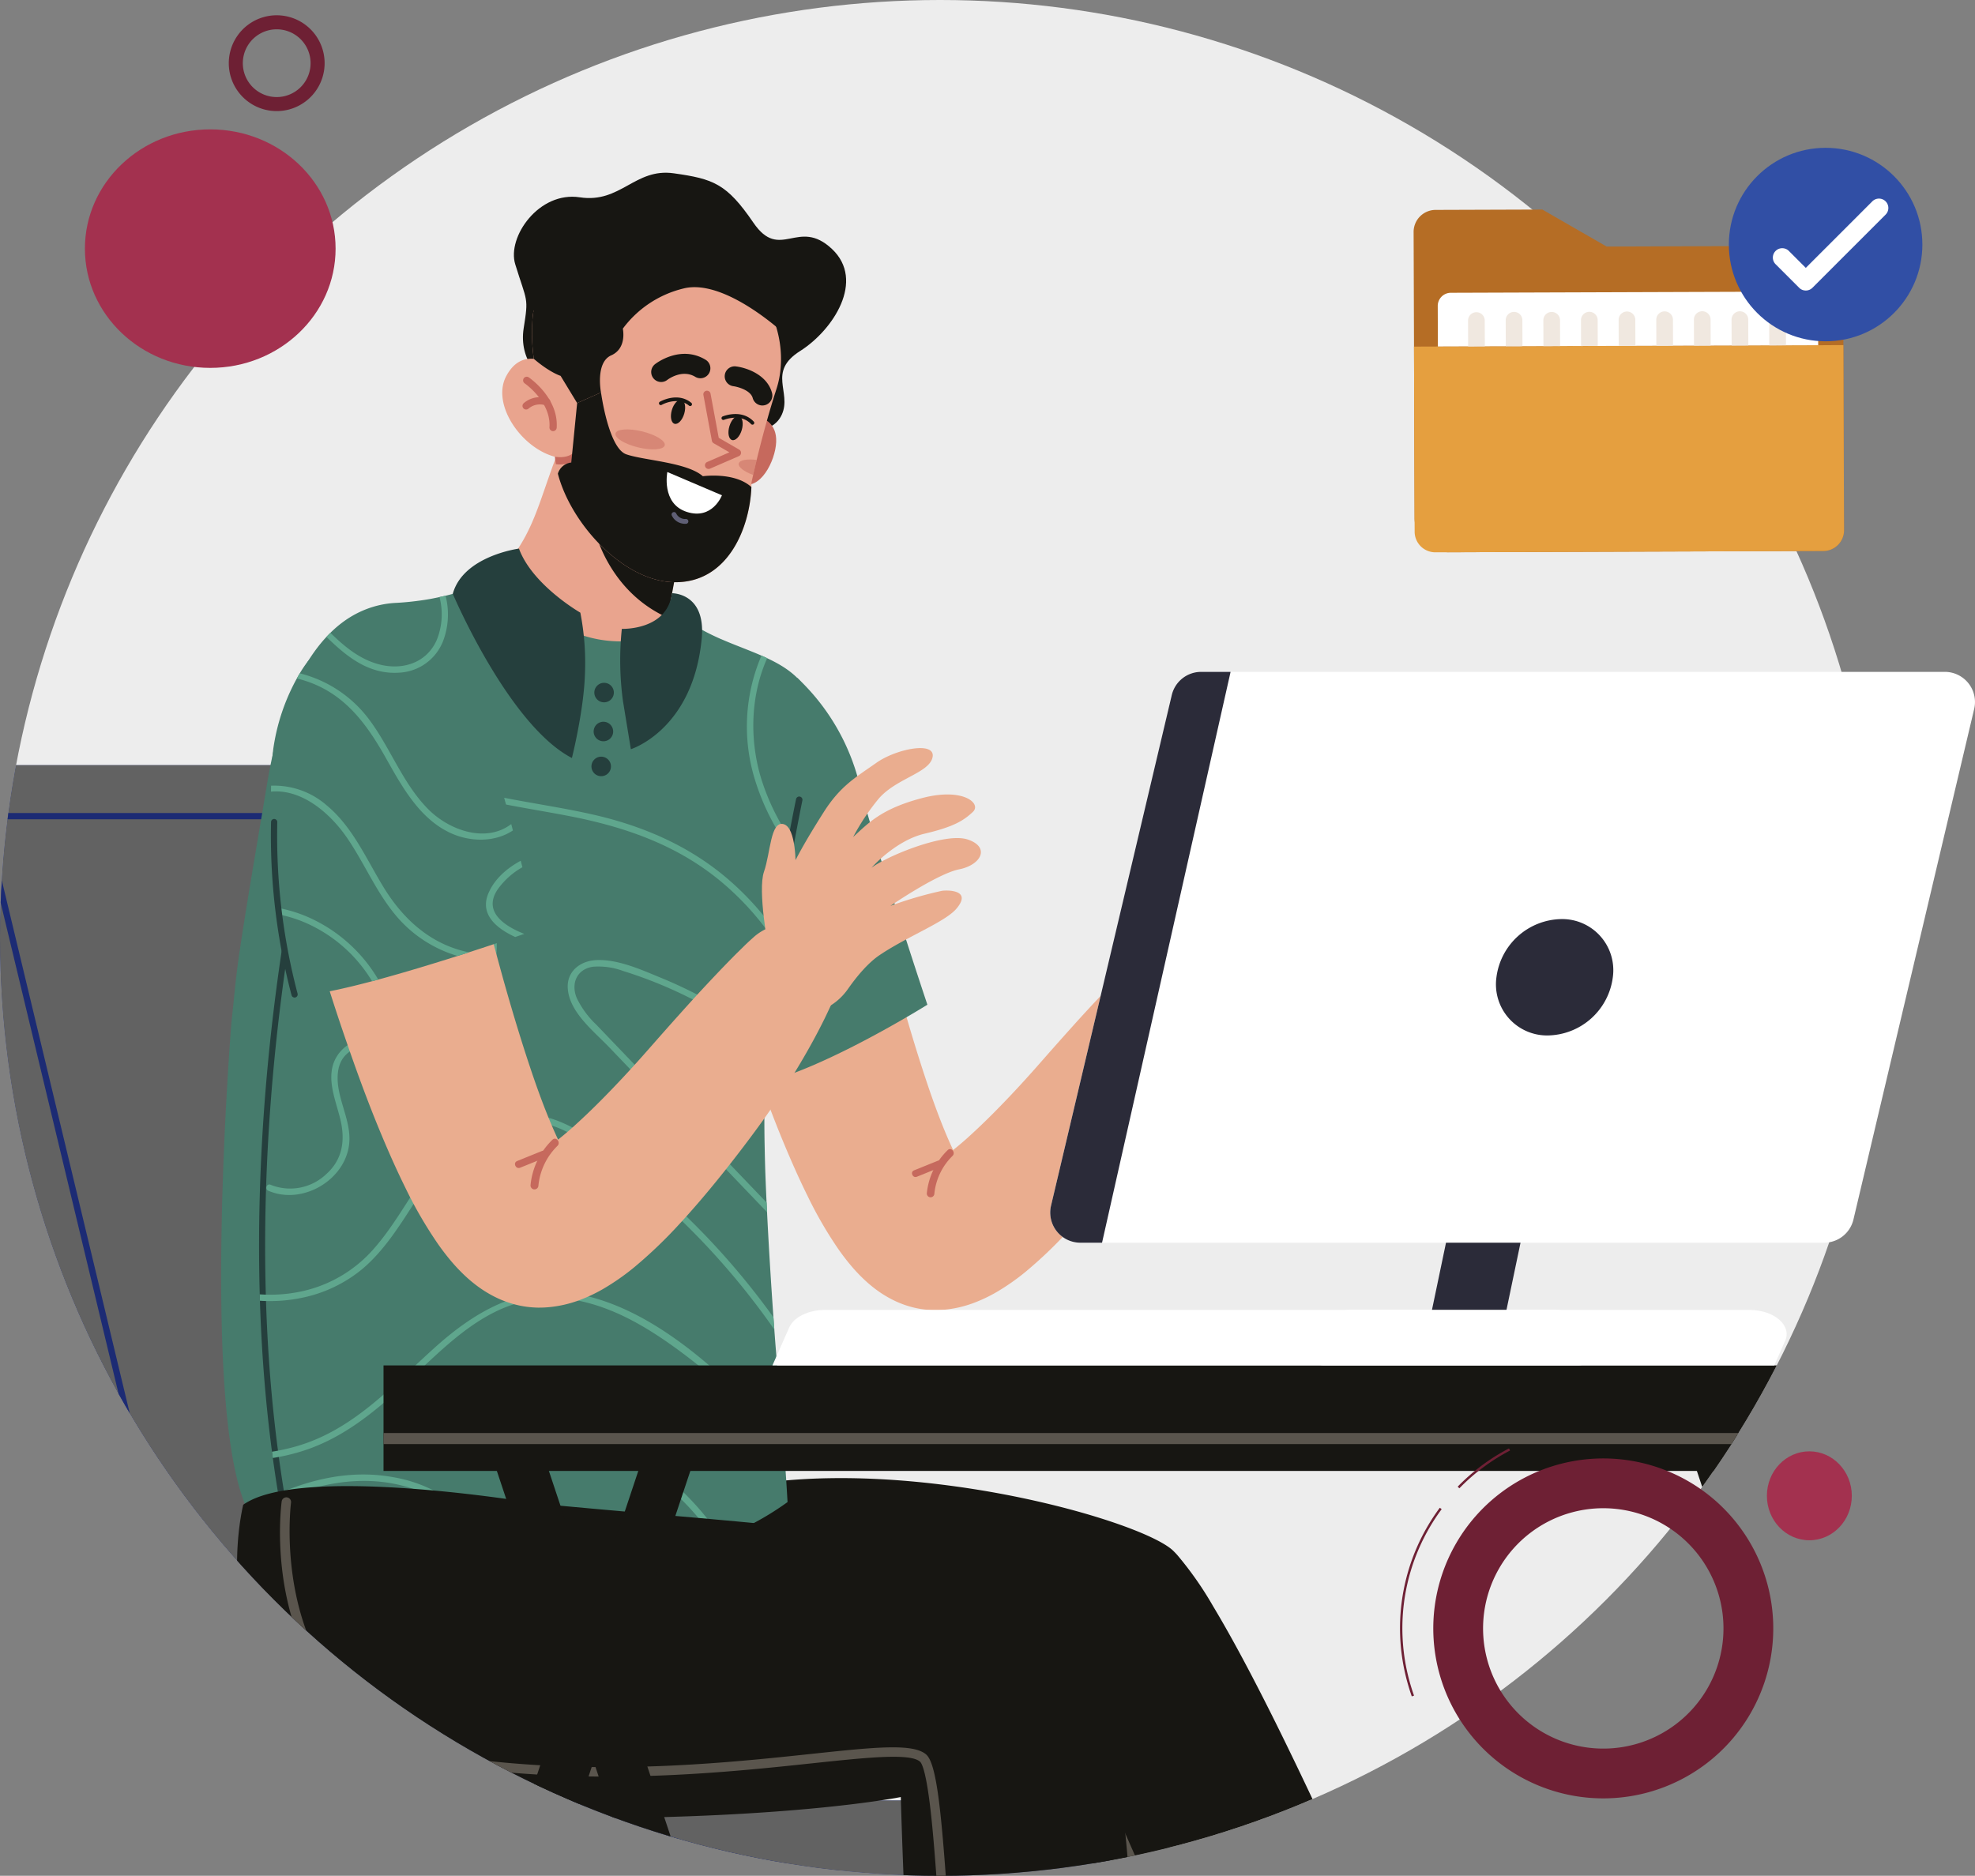 <svg xmlns="http://www.w3.org/2000/svg" xmlns:xlink="http://www.w3.org/1999/xlink" width="488.469" height="464" viewBox="0 0 488.469 464"><rect x="0" y="0" width="488.469" height="464" fill="#808080" stroke="none"/><defs><clipPath id="a"><ellipse cx="232.5" cy="232" rx="232.5" ry="232" transform="translate(0.164 -0.371)" fill="#fff" stroke="#707070" stroke-width="1"/></clipPath></defs><g transform="translate(-248.591 -8913)"><g transform="translate(248.427 8913.371)" clip-path="url(#a)"><g transform="translate(-1010.828 61.631)"><circle cx="240.106" cy="240.106" r="240.106" transform="translate(1003.991 -72.107)" fill="#ededed"/><g transform="translate(980.46 -19.279)"><g transform="translate(0 146.554)"><g transform="translate(101.386 256.238)"><g transform="translate(9.179)"><path d="M1049.73,346.106v12.712h9.212v-5.744a2.935,2.935,0,0,1,2.934-2.935h39.456a2.466,2.466,0,0,1,2.465,2.468v6.211h10.714v-6.211a2.468,2.468,0,0,1,2.467-2.468h39.155a2.933,2.933,0,0,1,2.933,2.935v5.744h9.212V346.106a5.176,5.176,0,0,0-5.176-5.178h-48.591V177.054H1103.8V340.928h-48.89A5.177,5.177,0,0,0,1049.73,346.106Z" transform="translate(-1049.73 -177.054)" fill="#314fa5"/></g><g transform="translate(58.591 16.606)"><path d="M1075.687,256.3h16.131a1.947,1.947,0,0,0,1.947-1.947V185.123H1073.74V254.35A1.947,1.947,0,0,0,1075.687,256.3Z" transform="translate(-1073.74 -185.123)" fill="#1c2b74"/></g><g transform="translate(109.277 176.273)"><path d="M1098.369,276.424a13.717,13.717,0,1,0,13.719-13.716A13.718,13.718,0,0,0,1098.369,276.424Z" transform="translate(-1098.369 -262.707)" fill="#171612"/><g transform="translate(5.861 5.861)"><path d="M1109.074,281.266a7.855,7.855,0,1,0-7.857-7.855A7.864,7.864,0,0,0,1109.074,281.266Z" transform="translate(-1101.217 -265.555)" fill="#5a554d"/></g></g><g transform="translate(54.736 176.273)"><path d="M1071.867,276.424a13.717,13.717,0,1,0,13.717-13.716A13.716,13.716,0,0,0,1071.867,276.424Z" transform="translate(-1071.867 -262.707)" fill="#171612"/><g transform="translate(5.861 5.861)"><path d="M1082.57,281.266a7.855,7.855,0,1,0-7.855-7.855A7.864,7.864,0,0,0,1082.57,281.266Z" transform="translate(-1074.715 -265.555)" fill="#5a554d"/></g></g><g transform="translate(0 176.273)"><path d="M1045.27,276.424a13.717,13.717,0,1,0,13.717-13.716A13.716,13.716,0,0,0,1045.27,276.424Z" transform="translate(-1045.27 -262.707)" fill="#171612"/><g transform="translate(5.861 5.861)"><path d="M1055.976,281.266a7.855,7.855,0,1,0-7.857-7.855A7.865,7.865,0,0,0,1055.976,281.266Z" transform="translate(-1048.118 -265.555)" fill="#5a554d"/></g></g></g><path d="M996.494,74.014l58.219,242.53a17.409,17.409,0,0,0,16.925,13.344h136.644a17.407,17.407,0,0,0,16.9-21.557L1165.655,65.8a17.408,17.408,0,0,0-16.906-13.256H1013.419A17.405,17.405,0,0,0,996.494,74.014Z" transform="translate(-996.005 -52.545)" fill="#1c2b74"/><g transform="translate(15.038)"><path d="M1003.8,74.014l58.221,242.53a17.408,17.408,0,0,0,16.925,13.344h136.645a17.408,17.408,0,0,0,16.9-21.557L1172.962,65.8a17.4,17.4,0,0,0-16.9-13.256H1020.728A17.407,17.407,0,0,0,1003.8,74.014Z" transform="translate(-1003.313 -52.545)" fill="#626262"/></g><g transform="translate(26.86 11.823)"><path d="M1067.44,307.706,1009.22,65.176a5.584,5.584,0,0,1,5.431-6.886H1149.98a5.568,5.568,0,0,1,5.423,4.252l59.534,242.53a5.581,5.581,0,0,1-5.422,6.913H1072.869A5.567,5.567,0,0,1,1067.44,307.706Zm-52.79-247.854a4.02,4.02,0,0,0-3.91,4.96l58.221,242.53a4.005,4.005,0,0,0,3.908,3.081h136.645a4.02,4.02,0,0,0,3.9-4.978l-59.534-242.53a4.012,4.012,0,0,0-3.9-3.062Z" transform="translate(-1009.057 -58.29)" fill="#1c2b74"/></g><g transform="translate(57.133 256.107)"><path d="M1275.494,205.415H1046a19.669,19.669,0,0,1-19.158-15.213l-3.075-13.212H1268.88Z" transform="translate(-1023.767 -176.99)" fill="#1c2b74"/></g><g transform="translate(71.885 256.107)"><path d="M1264.764,205.415h-211.6A19.671,19.671,0,0,1,1034.01,190.2l-3.074-13.212h233.829a14.212,14.212,0,0,1,13.842,10.992h0A14.212,14.212,0,0,1,1264.764,205.415Z" transform="translate(-1030.935 -176.99)" fill="#626262"/></g></g><g transform="translate(85.229)"><g transform="translate(115.289 124.922)"><g transform="translate(0 15.999)"><path d="M1094.068,75.665l1.585,6.32c.533,2.068,1.062,4.13,1.626,6.182,1.115,4.106,2.252,8.2,3.441,12.288,2.4,8.168,4.892,16.328,7.668,24.472s5.694,16.305,9.133,24.523c1.719,4.116,3.548,8.255,5.633,12.48a100.4,100.4,0,0,0,7.666,13.243c.836,1.19,1.751,2.418,2.828,3.715a40.973,40.973,0,0,0,3.929,4.149,32.5,32.5,0,0,0,2.828,2.311,27.605,27.605,0,0,0,3.988,2.412,23.984,23.984,0,0,0,5.841,2.017,23,23,0,0,0,3.71.445l.484.016h.342l.675-.01c.463-.008.864-.037,1.29-.068a28.207,28.207,0,0,0,7.891-1.836,37.148,37.148,0,0,0,5.215-2.5,55.9,55.9,0,0,0,7.324-5.118,107.634,107.634,0,0,0,10.626-10.177c3.14-3.394,6.038-6.8,8.827-10.228s5.447-6.874,8.04-10.339,5.079-6.977,7.421-10.572,4.571-7.254,6.651-11.006q1.566-2.812,3.007-5.7c.486-.961.945-1.943,1.4-2.926.232-.49.461-.984.679-1.488l.673-1.554a12.111,12.111,0,0,0-19.172-13.854l-.519.467c-.7.63-1.478,1.367-2.192,2.077s-1.467,1.432-2.181,2.163q-2.158,2.186-4.258,4.408-4.2,4.442-8.234,8.956c-2.7,3-5.344,6.013-7.975,9s-5.306,5.9-8,8.705-5.419,5.509-8.137,8a75.823,75.823,0,0,1-7.9,6.437,19.079,19.079,0,0,1-3.025,1.784c-.325.136-.553.187-.434.1a4.7,4.7,0,0,1,1.842-.451c.167-.019.311-.023.515-.037l.284-.008.436,0a13.12,13.12,0,0,1,2.169.249,12.707,12.707,0,0,1,2.924.955,10.993,10.993,0,0,1,1.356.761c.251.156.41.29.455.3.121.074-.039-.148-.241-.467s-.5-.792-.813-1.332c-.628-1.085-1.336-2.457-2.029-3.931s-1.411-3.073-2.1-4.731c-1.379-3.32-2.694-6.868-3.945-10.5-2.486-7.291-4.8-14.9-6.964-22.6-2.142-7.713-4.221-15.517-6.159-23.373-.978-3.927-1.951-7.857-2.881-11.8l-1.4-5.9-1.325-5.785-.078-.338a20.8,20.8,0,0,0-40.538,9.3C1093.995,75.358,1094.044,75.562,1094.068,75.665Z" transform="translate(-1093.439 -49.808)" fill="#eaad8f"/></g><g transform="translate(12.187 0)"><path d="M1114.343,42.034A53.658,53.658,0,0,1,1129.671,68c4.8,18.894,16.884,54.913,16.884,54.913s-32.99,20.648-47.194,20.133Z" transform="translate(-1099.361 -42.034)" fill="#467b6c"/></g><g transform="translate(55.574 116.587)"><g transform="translate(0 2.816)"><path d="M1126.845,100.123q-2.948,1.188-5.9,2.381c-1.033.418-.325,2,.706,1.578q2.948-1.189,5.9-2.381c1.033-.418.325-2-.706-1.578Z" transform="translate(-1120.443 -100.053)" fill="#c6695d"/></g><g transform="translate(3.666)"><path d="M1128.581,100.375a15.217,15.217,0,0,0-4.5,9.442.932.932,0,0,1-1.852-.2,17.214,17.214,0,0,1,5.166-10.677c.856-.84,2.035.605,1.185,1.436Z" transform="translate(-1122.224 -98.685)" fill="#c6695d"/></g></g></g><g transform="translate(114.789 322.897)"><g transform="translate(175.295 198.463)"><path d="M1178.374,246.435l12.194,19.923,23.236-10.284-10.547-21.406Z" transform="translate(-1178.374 -234.667)" fill="#e9a48e"/><g transform="translate(6.423 14.774)"><path d="M1284.086,259.8,1196.2,298.7a13.438,13.438,0,0,1-3.317-4.371c-3.84-7.189-6.721-20.1-8.87-28.1-.247-.934-.488-1.8-.72-2.583a28.217,28.217,0,0,0-1.089-3.171c-2.7-6.106,3.163-7.45,3.163-7.45,12.753,4.783,17.034-12.751,24.813-11.064,0,0,3.336.694,13.093,3.881s23.455,2.081,35.426,1.836c15.454-.321,21.562,3.488,23.945,6.919A7.508,7.508,0,0,1,1284.086,259.8Z" transform="translate(-1181.495 -241.846)" fill="#c04d3a"/><g transform="translate(11.391 12.751)"><path d="M1278.23,253.243l-87.882,38.9a13.439,13.439,0,0,1-3.317-4.371l89.761-39.729A7.508,7.508,0,0,1,1278.23,253.243Z" transform="translate(-1187.03 -248.042)" fill="#7e231a"/></g><g transform="translate(1.801 21.8)"><path d="M1204.242,283.521l-2.609,1.157a21.093,21.093,0,0,0-1.5-16.163c-4.268-8.5-12.068-12.043-17.038-13.492-.247-.934-.488-1.8-.72-2.583,5.223,1.253,14.688,4.871,19.8,15.044A23.308,23.308,0,0,1,1204.242,283.521Z" transform="translate(-1182.37 -252.439)" fill="#7e231a"/></g><g transform="translate(40.362 3.015)"><path d="M1203.332,250.137a1.584,1.584,0,0,1-1.611-2.7l4.886-3.793a1.584,1.584,0,1,1,1.943,2.5l-4.888,3.793A1.589,1.589,0,0,1,1203.332,250.137Z" transform="translate(-1201.107 -243.311)" fill="#fff"/></g><g transform="translate(32.883 0.859)"><path d="M1199.7,249.091a1.584,1.584,0,0,1-1.611-2.7l4.886-3.793a1.583,1.583,0,0,1,1.943,2.5l-4.886,3.793A1.579,1.579,0,0,1,1199.7,249.091Z" transform="translate(-1197.473 -242.264)" fill="#fff"/></g><g transform="translate(47.264 3.776)"><path d="M1206.684,250.507a1.583,1.583,0,0,1-1.609-2.7l4.886-3.793a1.584,1.584,0,1,1,1.943,2.5l-4.888,3.793A1.551,1.551,0,0,1,1206.684,250.507Z" transform="translate(-1204.461 -243.681)" fill="#fff"/></g><g transform="translate(54.111 4.413)"><path d="M1210.013,250.818a1.584,1.584,0,0,1-1.611-2.7l4.888-3.793a1.583,1.583,0,1,1,1.941,2.5l-4.886,3.793A1.573,1.573,0,0,1,1210.013,250.818Z" transform="translate(-1207.788 -243.991)" fill="#fff"/></g><g transform="translate(61.353 4.601)"><path d="M1213.531,250.908a1.584,1.584,0,0,1-1.611-2.7l4.885-3.793a1.584,1.584,0,1,1,1.943,2.5l-4.888,3.793A1.586,1.586,0,0,1,1213.531,250.908Z" transform="translate(-1211.307 -244.082)" fill="#fff"/></g><g transform="translate(68.916 4.147)"><path d="M1217.205,250.687a1.583,1.583,0,0,1-1.61-2.7l4.886-3.793a1.584,1.584,0,0,1,1.943,2.5l-4.888,3.793A1.562,1.562,0,0,1,1217.205,250.687Z" transform="translate(-1214.982 -243.861)" fill="#fff"/></g></g></g><path d="M1102.887,197.584c56.16,9.179,87.5,28.067,87.5,28.067s19.913,46.019,31.747,62.909,38.968,70.519,38.968,70.519l40.88-17.466s-4.211-10.461-10.864-26.447c-.173-.4-.342-.811-.512-1.222-1.848-4.435-3.878-9.273-6.051-14.414-.2-.473-.4-.945-.6-1.422-4.013-9.487-8.487-19.954-13.21-30.779q-.463-1.065-.93-2.132c-4.087-9.358-8.343-18.954-12.634-28.4-.218-.484-.438-.961-.656-1.443-2.472-5.435-4.951-10.811-7.413-16.054-.2-.434-.407-.866-.607-1.294-3.192-6.777-6.349-13.326-9.4-19.475q-.38-.753-.745-1.492c-4.972-9.94-9.681-18.8-13.873-25.865-.259-.438-.516-.871-.77-1.292a85.374,85.374,0,0,0-8.841-12.63c-.323-.358-.642-.691-.951-.994-.1-.1-.218-.21-.342-.319-5.137-4.431-26.089-11.556-50.921-15.274-.794-.119-1.591-.233-2.4-.344h-.006c-20.345-2.834-42.993-3.295-61.561,1.889C1093.8,151.631,1087.577,175.5,1102.887,197.584Z" transform="translate(-1093.196 -138.232)" fill="#171612"/><g transform="translate(162.35 191.744)"><path d="M1173.263,250.388a1.168,1.168,0,0,0,.451-.091l40.011-16.633a1.177,1.177,0,0,0-.905-2.173l-40.01,16.633a1.177,1.177,0,0,0,.453,2.264Z" transform="translate(-1172.084 -231.403)" fill="#5a554d"/></g><g transform="translate(101.217 74.609)"><path d="M1211.414,307.243a1.148,1.148,0,0,0,.434-.084,1.178,1.178,0,0,0,.661-1.527c-.083-.208-8.456-21.094-27.983-50.727-19.395-29.433-39.676-79.185-39.88-79.685a1.177,1.177,0,0,0-2.181.885c.2.5,20.571,50.466,40.1,80.095,19.394,29.433,27.678,50.1,27.76,50.3A1.176,1.176,0,0,0,1211.414,307.243Z" transform="translate(-1142.379 -174.486)" fill="#5a554d"/></g></g><g transform="translate(0 98.109)"><path d="M1043.408,260.443a.505.505,0,0,0,.109.066.089.089,0,0,0,.031.021c.066.037.124.078.175.109a1.448,1.448,0,0,1,.2.124.379.379,0,0,1,.078.041l.169.1c.031.014.068.041.1.056a.108.108,0,0,0-.031-.025c.117.062.2.113.216.117.035.021.082.041.128.068.469.272,1.193.679,1.611.916a1.192,1.192,0,0,1,.117.062,114.368,114.368,0,0,0,12.467,5.948,126.337,126.337,0,0,0,14.925,5.011c.937.257,1.879.494,2.826.735.072.016.144.031.226.051q4.693,1.158,9.426,1.961,1.765.3,3.554.56c4.25.624,8.516,1.05,12.75,1.292.514.035,1.029.062,1.543.076,4.76.233,9.477.222,14.118.006l1.492-.078.253-.014h0c.767-.047,1.529-.093,2.291-.161,2.521-.175,5-.436,7.464-.751.86-.093,1.708-.21,2.552-.344a125.429,125.429,0,0,0,25.808-6.479c.572-.216,1.138-.432,1.7-.652.411-.161.813-.319,1.218-.49.1-.041.192-.076.295-.117,2.583-1.07,5.057-2.229,7.4-3.453l.323-.165a71.521,71.521,0,0,0,8.561-5.31c-.226-4.044-.515-8.335-.823-12.527v-.006c-.072-.916-.134-1.825-.2-2.727-.191-2.546-.381-5.021-.576-7.341a.08.08,0,0,0,0-.031c-.469-4.873-.891-9.926-1.282-14.957-.01-.1-.014-.158-.014-.158-.134-1.653-.253-3.293-.377-4.929-.076-1.019-.148-2.023-.216-3.025v-.006c-.683-9.625-1.224-18.769-1.579-25.986l0-.006c-.041-.827-.082-1.62-.117-2.391-.083-1.766-.155-3.385-.212-4.842-.134-3.143-.21-6.2-.267-9.179-.062-2.912-.076-5.746-.066-8.5.01-3.149.062-6.215.154-9.175.025-1.589.093-3.153.148-4.692v0c.031-.71.062-1.416.1-2.116.031-.652.062-1.307.1-1.949l-.006-.006c.01-.154.017-.309.027-.463.035-.724.082-1.451.128-2.155.144-2.408.319-4.744.5-7.024.426-5.094.951-9.858,1.543-14.3.1-.776.206-1.548.309-2.309,1.081-7.693,2.346-14.406,3.612-20.261.144-.7.288-1.385.442-2.064,2.813-12.692,5.485-21.191,5.89-27.042a17.078,17.078,0,0,0-.021-2.875,20.47,20.47,0,0,0-.838-4.307,16.4,16.4,0,0,0-1.574-3.492c-2.229-3.684-5.748-5.989-9.827-7.9-.469-.222-.936-.432-1.42-.644-1.286-.566-2.62-1.095-3.972-1.636-.48-.189-.963-.385-1.457-.576-1.5-.591-3.015-1.2-4.527-1.856a.1.1,0,0,0-.041-.01c-1.142-.5-2.278-1.039-3.4-1.611-.477-.247-.946-.5-1.414-.755-.449-.257-.9-.5-1.334-.778-.56-.35-1.132-.72-1.681-1.1a26.754,26.754,0,0,1-7.687-7.985.362.362,0,0,1-.058-.082c-.251-.4-.494-.827-.734-1.266l-35.7-3.663a45.443,45.443,0,0,1-6.293,3.221c-.453.206-.93.4-1.43.613-.288.113-.576.22-.875.344-.323.13-.658.247-1,.377-.185.066-.4.138-.593.21-1.259.442-2.648.881-4.151,1.292-.576.154-1.173.309-1.79.457-.49.119-.988.233-1.5.335-.282.066-.57.123-.859.179-.463.1-.922.185-1.409.278-.963.171-1.961.329-2.994.459-.542.076-1.087.138-1.636.2q-1.867.21-3.875.315a23.567,23.567,0,0,0-7.361,1.574c-.494.189-.978.4-1.461.622a24.847,24.847,0,0,0-4.682,2.856,26.9,26.9,0,0,0-2.367,2.042h-.006c-.113.109-.22.212-.329.325-.333.323-.658.659-.982,1.008-.463.5-.916,1.019-1.364,1.558a41.4,41.4,0,0,0-3.133,4.379c-.335.535-.658,1.08-.977,1.64-.284.494-.562,1-.829,1.519-.226.416-.443.844-.652,1.276a83.121,83.121,0,0,0-6.355,18.892l0,.014q-.71,3.22-1.292,6.678c-1.043,6.3-2.089,12.43-3.091,18.419-.12.685-.232,1.375-.35,2.054q-.565,3.4-1.122,6.754c-.669,4.137-1.327,8.222-1.945,12.262-.119.833-.253,1.661-.376,2.5-.278,1.869-.5,3.556-.694,5.161-.494,4.1-.788,7.635-1.307,12.286C1039.966,141.11,1032.373,234.176,1043.408,260.443Z" transform="translate(-1037.419 -29.005)" fill="#467b6c"/><g transform="translate(9.379 50.786)"><path d="M1042.142,182.23c.014.531.031,1.056.045,1.585.387,12.189,1.323,24.723,2.984,37.342.068.521.134,1.035.206,1.554q.658,4.825,1.461,9.662a.757.757,0,0,0,.665.624.724.724,0,0,0,.2-.01.746.746,0,0,0,.617-.86q-.8-4.837-1.461-9.673c-.072-.519-.138-1.039-.206-1.558-1.646-12.513-2.577-24.933-2.964-37.013-.014-.531-.031-1.056-.045-1.581-1.945-69.142,13.675-126.957,13.871-127.667a.751.751,0,0,0-.525-.92.737.737,0,0,0-.926.519C1055.869,54.943,1040.208,112.892,1042.142,182.23Z" transform="translate(-1041.977 -53.682)" fill="#253f3d"/></g></g><g transform="translate(69.526)"><g transform="translate(2.876)"><path d="M1129.038,44.731s7.415,1.875,9.858-3.634-3.663-10.5,4.483-15.651S1159.608,8.013,1151.242.17s-12.786,3.21-19.4-6.468-9.872-10.839-19.716-12.227c-9.625-1.356-13.128,7.491-23.231,5.941s-18.04,9.819-15.962,16.567c2.92,9.477,3.334,8,2.089,15.807s4.007,14.108,10.057,13.9S1129.038,44.731,1129.038,44.731Z" transform="translate(-1072.6 18.667)" fill="#171612"/></g><g transform="translate(1.964 66.477)"><g transform="translate(0 0)"><path d="M1072.157,42.865c.675,6.458,9.362,15.077,14.48,17.384a30.421,30.421,0,0,0,23.589.877l2.389-12.36.488-2.519.924-4.785-26.332-25.373-1.519-1.463-1.023-.99-.6,1.008-.685,1.165.057.552C1079.475,27.952,1078.22,35.063,1072.157,42.865Z" transform="translate(-1072.157 -13.635)" fill="#e9a48e"/></g></g><g transform="translate(22.715 88.02)"><g transform="translate(0 0)"><path d="M1100.422,46.148C1088.91,40.991,1083.944,30.5,1082.24,24.1c5.028,5.919,11.564,10.391,18.129,10.992a17.591,17.591,0,0,0,2.062.07Z" transform="translate(-1082.24 -24.103)" fill="#171612"/></g></g><g transform="translate(57.95 60.779)"><path d="M1105.757,10.866s3.6,1.025,3.4,5.828-4.048,12.136-8.586,10.269S1105.757,10.866,1105.757,10.866Z" transform="translate(-1099.361 -10.866)" fill="#c6695d"/></g><g transform="translate(0 13.214)"><path d="M1084.064,44.761l0,0c.06.014.117.033.173.047.033.422.082.846.14,1.27.022.187.047.37.078.56.121.77.29,1.552.494,2.342,3.175,12.251,15.832,26.161,28.081,26.822a19.167,19.167,0,0,0,2.093,0c12.025-.7,17.27-13.338,17.69-23.5.017-.383.029-.764.029-1.14,0,0,.142-.677.41-1.856.214-.938.512-2.216.875-3.723,1.093-4.5,2.815-11.132,4.908-17.6,3.669-11.342-1.095-29.831-24.083-37.991-18.324-6.5-29.563,2.28-34.074,12.362a26.287,26.287,0,0,0-2.142,7.73,46.815,46.815,0,0,0,.266,10.5c-2.27-.22-4.882.595-6.845,4.328C1068.534,31.8,1075.791,42.47,1084.064,44.761Z" transform="translate(-1071.203 12.246)" fill="#e9a48e"/></g><g transform="translate(7.348 27.81)"><g transform="translate(0 0)"><path d="M1075.228,13.074c3.964,3.4,6.623,4.211,6.623,4.211l4.091,6.73,5.9-2.62s-1.445-7.427,2.527-9.181,2.871-6.606,2.871-6.606S1083.063-4.771,1077.1-5.154a26.291,26.291,0,0,0-2.142,7.73A46.815,46.815,0,0,0,1075.228,13.074Z" transform="translate(-1074.773 5.154)" fill="#171612"/></g></g><g transform="translate(6.668 9.224)"><path d="M1137.659,16.539s-14.8-13.926-25.075-11.309a26.4,26.4,0,0,0-14.99,9.932s-18.843.475-22.36-4.865,5-23.039,19.606-24.344S1129.635-7.55,1137.659,16.539Z" transform="translate(-1074.443 14.185)" fill="#171612"/></g><g transform="translate(54.228 59.692)"><g transform="translate(1.717 0.509)"><path d="M1101.676,14.016c-.48,1.626-1.554,2.743-2.4,2.494s-1.142-1.77-.661-3.4,1.552-2.743,2.4-2.494S1102.155,12.39,1101.676,14.016Z" transform="translate(-1098.387 -10.585)" fill="#171612"/></g><path d="M1097.769,11.738a.439.439,0,0,1-.181-.212.448.448,0,0,1,.239-.587c.191-.08,4.717-1.926,7.705,1.278a.449.449,0,0,1-.657.613c-2.564-2.754-6.66-1.08-6.7-1.064A.452.452,0,0,1,1097.769,11.738Z" transform="translate(-1097.553 -10.338)" fill="#171612"/></g><g transform="translate(27.983 63.492)" opacity="0.5"><g transform="translate(0 0)"><path d="M1097,16.129c-.264,1.095-3.207,1.323-6.569.508s-5.876-2.361-5.61-3.455,3.206-1.323,6.569-.508S1097.263,15.034,1097,16.129Z" transform="translate(-1084.8 -12.185)" fill="#c6695d"/></g></g><g transform="translate(58.468 70.933)" opacity="0.5"><g transform="translate(0 0)"><path d="M1103.2,19.628c-2.276-.84-3.774-1.972-3.567-2.832s2.043-1.181,4.443-.893C1103.713,17.411,1103.417,18.685,1103.2,19.628Z" transform="translate(-1099.613 -15.8)" fill="#c6695d"/></g></g><g transform="translate(12.867 68.732)"><g transform="translate(0 0)"><path d="M1083.853,16.271a6.391,6.391,0,0,1-2.2,1.412,8.135,8.135,0,0,1-3.807.416c-.031-.185-.056-.372-.078-.554-.059-.43-.107-.854-.136-1.274l-.175-.047a8.6,8.6,0,0,0,.959.115,6.472,6.472,0,0,0,1.64-.08,4.814,4.814,0,0,0,2.544-1.272.9.9,0,0,1,1.255,1.284Z" transform="translate(-1077.455 -14.731)" fill="#c6695d"/></g></g><g transform="translate(13.753 54.358)"><g transform="translate(0 0)"><path d="M1108.055,54.652a19.14,19.14,0,0,1-2.091,0c-12.249-.661-24.906-14.573-28.079-26.822a3.916,3.916,0,0,1,3.312-2.758l1.453-14.706,5.906-2.622s1.848,13.772,6.246,15.3,15.024,1.969,18.938,5.419c0,0,7.868-1.113,12.01,2.684C1125.33,41.31,1120.082,53.95,1108.055,54.652Z" transform="translate(-1077.885 -7.746)" fill="#171612"/></g></g><g transform="translate(40.658 74.034)"><g transform="translate(0 0)"><path d="M1091.128,17.307s-1.564,7.81,4.805,9.866,8.7-4.11,8.7-4.11Z" transform="translate(-1090.959 -17.307)" fill="#fff"/></g></g><g transform="translate(41.878 83.942)"><path d="M1093.26,24.652a3.574,3.574,0,0,1-1.663-1.7.6.6,0,0,1,1.109-.461,2.441,2.441,0,0,0,2.379,1.334.6.6,0,1,1,.035,1.2A3.907,3.907,0,0,1,1093.26,24.652Z" transform="translate(-1091.552 -22.121)" fill="#5f5f75"/></g><g transform="translate(5.095 50.423)"><g transform="translate(0 0)"><path d="M1080.788,19.258a.9.9,0,0,1-.531-.881c.42-6.353-6.119-10.856-6.184-10.9a.9.9,0,0,1,1-1.488c.3.206,7.458,5.114,6.97,12.508a.9.9,0,0,1-.955.836A.917.917,0,0,1,1080.788,19.258Z" transform="translate(-1073.678 -5.834)" fill="#c6695d"/></g></g><g transform="translate(5.003 55.517)"><g transform="translate(0 0)"><path d="M1074.165,11.291a.9.9,0,0,1-.257-1.467,6.162,6.162,0,0,1,5.917-1.225.9.9,0,1,1-.523,1.718,4.364,4.364,0,0,0-4.149.8A.9.9,0,0,1,1074.165,11.291Z" transform="translate(-1073.633 -8.309)" fill="#c6695d"/></g></g><g transform="translate(49.748 53.995)"><g transform="translate(0 0)"><path d="M1096.292,26.774a.887.887,0,0,1-.459-.461.9.9,0,0,1,.465-1.181l5.5-2.391-3.89-2.247a.9.9,0,0,1-.434-.613L1095.391,8.63a.9.9,0,1,1,1.764-.327l2.013,10.844,5.073,2.931a.9.9,0,0,1-.09,1.6l-7.135,3.1A.9.9,0,0,1,1096.292,26.774Z" transform="translate(-1095.376 -7.57)" fill="#c6695d"/></g></g><g transform="translate(36.836 44.804)"><g transform="translate(0 0)"><path d="M1090.566,9.857a2.468,2.468,0,0,1-.523-4.194c.253-.2,6.312-4.871,12.539-1.08a2.467,2.467,0,0,1-2.564,4.215c-3.338-2.029-6.888.716-6.923.743A2.467,2.467,0,0,1,1090.566,9.857Z" transform="translate(-1089.101 -3.104)" fill="#171612"/></g></g><g transform="translate(55.017 47.893)"><g transform="translate(0 0)"><path d="M1106.25,14.074a2.468,2.468,0,0,1-1.383-1.613c-.543-2.017-3.9-2.832-4.766-2.939a2.468,2.468,0,1,1,.607-4.9c2.75.342,7.728,2.1,8.926,6.553a2.467,2.467,0,0,1-3.384,2.9Z" transform="translate(-1097.936 -4.605)" fill="#171612"/></g></g><g transform="translate(38.757 55.595)"><g transform="translate(2.961 0.584)"><path d="M1094.761,12.06c-.48,1.626-1.552,2.743-2.4,2.494s-1.14-1.77-.661-3.4,1.554-2.741,2.4-2.492S1095.241,10.434,1094.761,12.06Z" transform="translate(-1091.474 -8.631)" fill="#171612"/></g><g transform="translate(0 0)"><path d="M1090.3,10.2a.461.461,0,0,1-.206-.185.45.45,0,0,1,.165-.613c.179-.1,4.433-2.509,7.8.294a.449.449,0,0,1-.574.689c-2.894-2.408-6.742-.23-6.781-.208A.448.448,0,0,1,1090.3,10.2Z" transform="translate(-1090.035 -8.347)" fill="#171612"/></g></g></g><g transform="translate(7.159 92.978)"><g transform="translate(0 0)"><g transform="translate(122.884 26.455)"><path d="M1102.258,68.971a57.573,57.573,0,0,0,9.282,18.722c.146-.7.3-1.389.444-2.064a56.138,56.138,0,0,1-7.876-15.9c-2.918-9.629-2.6-20.553,1.509-29.719-.467-.222-.936-.432-1.416-.64A44.488,44.488,0,0,0,1102.258,68.971Z" transform="translate(-1100.608 -39.367)" fill="#5fa68d"/></g><g transform="translate(13.404 27.773)"><path d="M1047.411,41.649a56.71,56.71,0,0,0,19.757,22.975v.006c1.268.838,2.564,1.628,3.89,2.358,12.8,7.075,27.594,8.652,41.724,11.379,14.186,2.739,27.371,7.337,38.455,16.869a69.623,69.623,0,0,1,12.667,14.348c.1-.78.206-1.55.309-2.311a71.866,71.866,0,0,0-11.455-12.8c-9.868-8.662-21.635-13.7-34.36-16.544-14.581-3.266-29.938-4.279-43.6-10.776a53.71,53.71,0,0,1-8.236-4.875,55.27,55.27,0,0,1-18.168-22.27C1048.057,40.542,1047.732,41.087,1047.411,41.649Z" transform="translate(-1047.411 -40.007)" fill="#5fa68d"/></g><g transform="translate(128.113 61.341)"><path d="M1110.063,56.956c-.107.508-.945,4.585-2.019,10.37q-.237,1.275-.485,2.651c-1.659,9.2-3.663,21.5-4.406,30.946a.878.878,0,0,0,1.556.622l.019-.021c.708-9.43,2.77-22.064,4.451-31.417a.551.551,0,0,0,.027-.165c1.319-7.263,2.391-12.519,2.424-12.659a.8.8,0,1,0-1.566-.327Z" transform="translate(-1103.15 -56.318)" fill="#253f3d"/></g><g transform="translate(50.129)"><path d="M1094.718,78.31s2.941-11.665,3.225-20.753a64.928,64.928,0,0,0-1.138-15.2s-11.856-6.8-15.184-15.847c0,0-13.8,1.807-16.365,11.189C1065.256,37.7,1079.028,70.156,1094.718,78.31Z" transform="translate(-1065.256 -26.512)" fill="#253f3d"/></g><g transform="translate(91.535 11.039)"><path d="M1098.163,31.876s8.454-.165,7.374,11.21c-2.148,22.6-17.526,27.373-17.526,27.373l-1.953-11.932a75.052,75.052,0,0,1-.28-17.839S1097.039,41.139,1098.163,31.876Z" transform="translate(-1085.376 -31.876)" fill="#253f3d"/></g><g transform="translate(85.137 33.201)"><path d="M1082.28,44.812a2.413,2.413,0,1,0,2.647-2.155A2.412,2.412,0,0,0,1082.28,44.812Z" transform="translate(-1082.267 -42.645)" fill="#253f3d"/></g><g transform="translate(84.968 42.831)"><path d="M1082.2,49.489a2.413,2.413,0,1,0,2.647-2.153A2.414,2.414,0,0,0,1082.2,49.489Z" transform="translate(-1082.185 -47.324)" fill="#253f3d"/></g><g transform="translate(84.425 51.47)"><path d="M1081.934,53.687a2.413,2.413,0,1,0,2.647-2.153A2.415,2.415,0,0,0,1081.934,53.687Z" transform="translate(-1081.921 -51.522)" fill="#253f3d"/></g><g transform="translate(78.552 101.77)"><path d="M1079.077,82.869c.307,5.948,6.481,10.741,10.237,14.661q19.531,20.408,39.067,40.814c-.043-.829-.083-1.624-.12-2.393l-6.991-7.3q-13.929-14.546-27.843-29.09-3.618-3.775-7.236-7.557a22.619,22.619,0,0,1-4.89-6.649c-1.5-3.632.064-7.2,4.1-7.742a17.632,17.632,0,0,1,7.384,1.064,107.816,107.816,0,0,1,35.329,18.773c.031-.657.06-1.309.1-1.953l0-.006a109.83,109.83,0,0,0-10.6-7.314,111.447,111.447,0,0,0-15.417-7.79c-4.912-2.013-10.726-4.69-16.166-4.4C1082.185,76.2,1078.857,78.731,1079.077,82.869Z" transform="translate(-1079.067 -75.963)" fill="#5fa68d"/></g><g transform="translate(4.022 57.914)"><path d="M1067.192,54.737c10.49,5.151,20.843,11.729,27.155,21.856,5.618,9.016,7.73,20.7,2.492,30.374a24.328,24.328,0,0,1-9.286,9.625c-4.184,2.371-8.629,2.645-13.328,2.605-5.394-.047-12.735.062-13.647,6.946-.733,5.546,2.766,10.864,2.826,16.4.107,9.771-11.278,16.873-20.08,13.025-.926-.4-.362-1.875.57-1.467a12.955,12.955,0,0,0,13.717-2.583c4.042-3.589,4.764-8.25,3.6-13.328-.994-4.342-3.151-9.055-1.933-13.566a9.128,9.128,0,0,1,6.617-6.351c4.305-1.2,8.878-.358,13.27-.726a19.776,19.776,0,0,0,12.85-6.489c7.6-8.269,7.705-20.111,3.054-29.882-5.645-11.862-17.024-19.357-28.45-24.97-.9-.442-.342-1.916.57-1.467Z" transform="translate(-1042.852 -54.653)" fill="#5fa68d"/></g><g transform="translate(2.385 139.763)"><path d="M1042.057,139.126c.014.531.031,1.056.045,1.585.5.031,1,.058,1.5.068a38.337,38.337,0,0,0,8.7-.761,34.056,34.056,0,0,0,15.235-7.25c5.417-4.62,9.2-10.763,13.021-16.684,3.931-6.092,8.17-12.272,14.313-16.351,7.182-4.76,15.271-4.637,22.912-.932,7.162,3.484,13.587,8.818,19.627,13.939a183.338,183.338,0,0,1,31.92,35.1c-.076-1.019-.148-2.023-.216-3.025v-.006a185.2,185.2,0,0,0-33.117-35.288c-5.824-4.775-11.963-9.71-18.913-12.766-6.349-2.789-13.29-3.3-19.654-.282-5.882,2.793-10.533,7.732-14.289,12.945-4.3,5.968-7.753,12.543-12.6,18.121a32.93,32.93,0,0,1-17.147,10.623,36.6,36.6,0,0,1-9.837,1.039C1043.055,139.183,1042.555,139.163,1042.057,139.126Z" transform="translate(-1042.057 -94.424)" fill="#5fa68d"/></g><g transform="translate(0 229.029)"><path d="M1040.9,146.016c.467.272,1.2.677,1.615.916,12.352-6.668,26.651-10.288,40.232-5.03,7.065,2.735,14.955,8.59,16.124,16.626a11.979,11.979,0,0,1-.064,4.025q.769.052,1.544.078c1.115-5.937-2.231-11.685-6.462-15.651a34.915,34.915,0,0,0-17.882-8.563C1063.68,136.245,1051.6,140.044,1040.9,146.016Z" transform="translate(-1040.898 -137.8)" fill="#5fa68d"/></g><g transform="translate(68.216 219.807)"><path d="M1079.4,167.377c.5-.023,1-.051,1.49-.08.087-.006.171-.008.255-.016-3.77-7.384-7.222-16.836-4.729-24.723,1.7-5.371,6.7-8.187,12.2-7.845,5.363.335,10.255,3.27,14.572,6.246a69.355,69.355,0,0,1,17.779,17.935c.407-.158.813-.317,1.216-.482.1-.043.192-.08.293-.123q-.88-1.293-1.813-2.55c-6.147-8.277-14.342-15.847-23.726-20.3-8.545-4.05-19.876-2.754-22.329,7.829C1072.792,151.1,1075.656,159.948,1079.4,167.377Z" transform="translate(-1074.045 -133.319)" fill="#5fa68d"/></g><g transform="translate(5.415 183.866)"><g transform="translate(0 0)"><path d="M1043.529,155.379c.068.521.134,1.035.206,1.554.494-.076.988-.165,1.482-.257a48.819,48.819,0,0,0,5-1.2c13.146-3.869,22.453-13.4,32.208-22.477,4.867-4.528,9.967-9,15.929-12.029a32.275,32.275,0,0,1,22.73-2.552c8.582,2.13,16.279,6.894,23.334,12.095a138.15,138.15,0,0,1,17.662,15.517q4.275,4.47,8.139,9.282-.1-1.374-.2-2.727a137.776,137.776,0,0,0-10-10.86c-10.883-10.625-24.377-21.708-39.561-25.073-14.348-3.18-26.264,3.622-36.6,12.91-10.572,9.5-20.138,20.4-34.28,24.474-1.509.432-3.031.8-4.565,1.087C1044.517,155.214,1044.029,155.3,1043.529,155.379Z" transform="translate(-1043.529 -115.855)" fill="#5fa68d"/></g></g></g></g><g transform="translate(3.932 324.855)"><g transform="translate(179.466 212.138)"><g transform="translate(5.212)"><path d="M1129.067,242.264l4.192,31.442h25.41l-1.2-29.286Z" transform="translate(-1129.067 -242.264)" fill="#e9a48e"/></g><g transform="translate(0 24.323)"><path d="M1223.965,301.516l-96.106-.36a13.443,13.443,0,0,1-1.245-5.343c-.57-8.131,2.07-21.1,3.371-29.273.158-.953.292-1.846.4-2.653a28.648,28.648,0,0,0,.3-3.338c.025-6.676,5.929-5.511,5.929-5.511,9.691,9.574,20.757-4.686,27.167.029,0,0,2.762,1.994,10.368,8.888s20.563,11.471,31.592,16.137c14.239,6.013,18.26,11.984,19.034,16.089A7.507,7.507,0,0,1,1223.965,301.516Z" transform="translate(-1126.534 -254.082)" fill="#c04d3a"/><g transform="translate(0.147 41.915)"><path d="M1223.978,279.787h-96.106a13.414,13.414,0,0,1-1.266-5.338h98.162A7.505,7.505,0,0,1,1223.978,279.787Z" transform="translate(-1126.606 -274.449)" fill="#7e231a"/></g><g transform="translate(3.409 9.977)"><path d="M1136,296.206h-2.854a21.1,21.1,0,0,0,5.166-15.39c-.463-9.5-6.162-15.9-10.119-19.232.154-.955.286-1.848.389-2.655,4.268,3.262,11.459,10.4,12.019,21.774A23.33,23.33,0,0,1,1136,296.206Z" transform="translate(-1128.191 -258.93)" fill="#7e231a"/></g><g transform="translate(44.349 10.89)"><path d="M1149.667,264.033a1.585,1.585,0,0,1-.381-3.122l6-1.49a1.584,1.584,0,1,1,.764,3.075l-6,1.49A1.634,1.634,0,0,1,1149.667,264.033Z" transform="translate(-1148.084 -259.374)" fill="#fff"/></g><g transform="translate(38.383 5.891)"><path d="M1146.768,261.6a1.583,1.583,0,0,1-.381-3.12l6-1.492a1.584,1.584,0,1,1,.763,3.075l-6,1.49A1.537,1.537,0,0,1,1146.768,261.6Z" transform="translate(-1145.185 -256.945)" fill="#fff"/></g><g transform="translate(50.352 14.381)"><path d="M1152.584,265.729a1.585,1.585,0,0,1-.381-3.122l6.006-1.49a1.583,1.583,0,1,1,.761,3.073l-6,1.492A1.626,1.626,0,0,1,1152.584,265.729Z" transform="translate(-1151.001 -261.07)" fill="#fff"/></g><g transform="translate(56.356 17.735)"><path d="M1155.5,267.359a1.584,1.584,0,0,1-.378-3.122l6-1.49a1.583,1.583,0,0,1,.764,3.073l-6.005,1.492A1.625,1.625,0,0,1,1155.5,267.359Z" transform="translate(-1153.918 -262.7)" fill="#fff"/></g><g transform="translate(62.901 20.838)"><path d="M1158.682,268.865a1.583,1.583,0,0,1-.381-3.12l6.005-1.49a1.583,1.583,0,1,1,.761,3.073l-6,1.49A1.533,1.533,0,0,1,1158.682,268.865Z" transform="translate(-1157.099 -264.208)" fill="#fff"/></g><g transform="translate(70 23.483)"><path d="M1162.132,270.152a1.584,1.584,0,0,1-.381-3.122l6-1.49a1.584,1.584,0,0,1,.764,3.075l-6,1.49A1.652,1.652,0,0,1,1162.132,270.152Z" transform="translate(-1160.548 -265.493)" fill="#fff"/></g></g></g><path d="M1123.152,221.375c54.46,0,80.34-5.256,80.34-5.256s1.309,48.085,3.844,68.373,13.414,78.739,13.414,78.739l41.02,2.089s.383-10.269.617-26.155v0c.01-.547.014-1.095.025-1.657.064-4.589.115-9.611.134-14.966v0c.006-.733.01-1.463.01-2.208.05-14.673-.1-31.633-.675-48.842v0c-.031-.866-.059-1.735-.095-2.6v0c-.28-7.707-.646-15.435-1.119-23.012-.039-.615-.081-1.233-.119-1.848-.319-4.877-.685-9.681-1.1-14.371-.041-.486-.084-.98-.13-1.461-2.153-23.488-5.639-43.794-11.183-54.609-.239-.463-.477-.906-.726-1.334a16.011,16.011,0,0,0-5.106-5.847c-11.823-7.289-25.974-11.4-43.874-14.28q-1.065-.17-2.148-.342c-11.255-1.72-23.97-3-38.478-4.307-.516-.049-1.029-.095-1.548-.144h0c-9-.8-18.676-1.62-29.112-2.56-.5-.045-1.008-.091-1.517-.14q-5.973-.537-12.29-1.142s-14.958-2.531-31.559-3.7c-.581-.045-1.167-.084-1.756-.119-15.676-1.01-32.4-.7-39.16,4.141C1040.853,143.792,1021.193,221.375,1123.152,221.375Z" transform="translate(-1039.33 -139.184)" fill="#171612"/><g transform="translate(10.619 2.801)"><path d="M1044.91,141.556a1.166,1.166,0,1,1,2.311.313c-.035.263-3.377,26.542,11.191,45.261,8.121,10.436,20.286,16.651,36.151,18.468,31.942,3.663,61.567.515,81.171-1.57,15.822-1.683,25.371-2.7,28.588.144,2.924,2.585,4.034,17.367,5.9,45.467,1.875,28.266,6.4,73.734,12.219,98.465-.73.292-1.968-.689-2.71-.43-5.917-24.939-9.946-69.4-11.837-97.88-.8-12.037-1.488-22.432-2.328-30.306-1.138-10.667-2.235-13.079-2.789-13.566-2.447-2.163-13.189-1.021-26.795.426-19.705,2.1-49.484,5.262-81.686,1.57-16.517-1.9-29.215-8.411-37.735-19.37C1041.389,169.042,1044.76,142.669,1044.91,141.556Z" transform="translate(-1044.49 -140.545)" fill="#5a554d"/></g><g transform="translate(178.685 208.918)"><path d="M1169.073,245.677a1.17,1.17,0,0,0,.066-2.332l-41.806-2.645a1.125,1.125,0,0,0-1.175,1.095,1.148,1.148,0,0,0,1.041,1.235L1169,245.675Z" transform="translate(-1126.155 -240.699)" fill="#5a554d"/></g></g><g transform="translate(12.333 104.622)"><g transform="translate(2.05 28.825)"><g transform="translate(119.361 27.623)"><path d="M1104.049,90.517s-2.756-14.408-1.128-19.086,1.6-12.6,4.826-11.772,3,10.576,3,10.576Z" transform="translate(-1102.407 -59.599)" fill="#eaad8f"/></g><path d="M1045.068,73.294l1.661,6.629c.56,2.169,1.115,4.332,1.7,6.485,1.173,4.305,2.362,8.6,3.61,12.887,2.517,8.567,5.133,17.125,8.043,25.665s5.972,17.1,9.58,25.721c1.8,4.316,3.721,8.656,5.906,13.087a105.269,105.269,0,0,0,8.041,13.889c.877,1.249,1.836,2.537,2.966,3.9a43.068,43.068,0,0,0,4.12,4.351,33.81,33.81,0,0,0,2.966,2.422,29.027,29.027,0,0,0,4.182,2.531,25.2,25.2,0,0,0,6.126,2.114,24.012,24.012,0,0,0,3.892.467l.508.016.356,0,.71-.012c.484-.008.906-.039,1.354-.072a29.535,29.535,0,0,0,8.273-1.924,38.765,38.765,0,0,0,5.468-2.628,58.544,58.544,0,0,0,7.682-5.365,113.387,113.387,0,0,0,11.146-10.675c3.293-3.558,6.333-7.133,9.255-10.726s5.715-7.209,8.434-10.846,5.326-7.316,7.783-11.088,4.793-7.608,6.977-11.543q1.642-2.945,3.153-5.981c.51-1.008.99-2.039,1.473-3.068.243-.515.481-1.033.71-1.562l.706-1.63a12.7,12.7,0,0,0-20.106-14.529l-.543.49c-.739.659-1.55,1.432-2.3,2.177s-1.537,1.5-2.286,2.268q-2.263,2.294-4.466,4.624-4.408,4.658-8.636,9.395c-2.83,3.145-5.606,6.306-8.363,9.438s-5.565,6.184-8.393,9.129-5.682,5.779-8.534,8.386a80.217,80.217,0,0,1-8.286,6.752,20.017,20.017,0,0,1-3.171,1.869c-.344.144-.582.2-.457.1a4.891,4.891,0,0,1,1.93-.475c.177-.019.327-.023.539-.037l.3-.008.457,0a13.845,13.845,0,0,1,2.274.261,13.327,13.327,0,0,1,3.068,1,10.835,10.835,0,0,1,1.42.8c.266.163.43.3.477.311.13.08-.039-.152-.251-.488s-.529-.833-.854-1.4c-.656-1.138-1.4-2.577-2.128-4.122s-1.479-3.223-2.2-4.964c-1.447-3.48-2.825-7.2-4.137-11.016-2.609-7.645-5.034-15.626-7.306-23.7-2.245-8.09-4.427-16.275-6.46-24.513-1.027-4.118-2.046-8.242-3.021-12.373l-1.468-6.184-1.391-6.067-.082-.356a21.809,21.809,0,0,0-42.514,9.751C1044.99,72.973,1045.042,73.187,1045.068,73.294Z" transform="translate(-1044.408 -46.176)" fill="#eaad8f"/><g transform="translate(58.284 105.496)"><g transform="translate(0 2.953)"><path d="M1079.444,98.945l-6.184,2.5c-1.085.438-.342,2.093.739,1.657l6.187-2.5c1.083-.436.341-2.091-.741-1.655Z" transform="translate(-1072.729 -98.873)" fill="#c6695d"/></g><g transform="translate(3.847)"><path d="M1081.264,99.21a15.972,15.972,0,0,0-4.719,9.9.976.976,0,0,1-1.941-.21,18.043,18.043,0,0,1,5.417-11.2c.9-.881,2.134.634,1.243,1.506Z" transform="translate(-1074.598 -97.438)" fill="#c6695d"/></g></g><g transform="translate(117.846 8.875)"><path d="M1105.719,114.264c6.2,4.044,14.459,1.922,18.709-4.134,2.241-3.2,5-6.5,7.849-8.423,6.849-4.626,16.225-8.189,19.024-11.5,4.128-4.892-2.768-4.565-3.616-4.406a95.658,95.658,0,0,0-12.7,3.713s11.576-7.952,17-9.035,7.742-5.493,2.1-7.376-20.216,4.221-23.8,7.005c0,0,5.873-6.746,13.173-8.456s9.683-3.3,11.9-5.373-2.371-6.09-12.5-3.441-13.344,6.2-17.106,9.65a55.3,55.3,0,0,1,5.989-9.082c4.2-5.349,12.79-6.651,13.645-10.63.872-4.067-8.958-2.13-13.9,1.364s-8.837,5.616-12.986,12.148-7.89,12.918-9.434,17.427-9.148,19.812-7.028,26.346A8.485,8.485,0,0,0,1105.719,114.264Z" transform="translate(-1101.671 -50.489)" fill="#eaad8f"/></g></g><g transform="translate(0 7.498)"><path d="M1043.412,76.787a227.987,227.987,0,0,0,2.182,28.843c.066.549.144,1.095.216,1.63,1.548,11.422,3.282,20.01,3.282,20.01,3.956.093,11.189-1.43,19.314-3.581.508-.134,1.023-.274,1.537-.412,6.472-1.76,13.4-3.865,19.613-5.841.953-.3,1.889-.6,2.8-.9,4.493-1.451,8.479-2.789,11.453-3.8h.006c.827-.282,1.574-.539,2.233-.766,2.079-.716,3.283-1.142,3.283-1.142s-1.492-6.421-3.746-15.349c-.134-.525-.274-1.06-.407-1.605-.6-2.367-1.255-4.888-1.939-7.491q-.21-.787-.411-1.585c-4.6-17.318-10.594-37.7-14.458-42.24a15.045,15.045,0,0,0-2.655-2.422c-.422-.3-.86-.593-1.313-.86A22.1,22.1,0,0,0,1081.839,38a25.946,25.946,0,0,0-22.436.747c-.432.226-.854.477-1.266.741a22.029,22.029,0,0,0-5.516,4.96,27.915,27.915,0,0,0-2.095,3.077c-.247.405-.488.823-.724,1.259a50.917,50.917,0,0,0-5.841,17.514,86.648,86.648,0,0,0-.535,9.03Q1043.411,76.051,1043.412,76.787Z" transform="translate(-1043.412 -35.814)" fill="#467b6c"/></g><g transform="translate(0)"><g transform="translate(2.182 77.315)"><path d="M1044.472,69.738c.066.549.144,1.095.216,1.63a33.519,33.519,0,0,1,5.015,1.5A36.011,36.011,0,0,1,1067.285,87.8c.508-.134,1.023-.274,1.537-.412a37.8,37.8,0,0,0-18.012-15.733A35.035,35.035,0,0,0,1044.472,69.738Z" transform="translate(-1044.472 -69.738)" fill="#5fa68d"/></g><g transform="translate(6.39 19.207)"><path d="M1046.517,42.762c.72.181,1.43.387,2.14.617,9.543,3.087,14.962,10.389,19.716,18.789,4.013,7.106,8.345,15.209,16.108,18.816,4.894,2.268,11,2.361,15.472-.613q-.21-.787-.411-1.585c-6.252,4.785-15.328,1.574-20.535-3.674-6.411-6.466-9.4-15.363-14.869-22.525a30.677,30.677,0,0,0-16.9-11.086C1046.995,41.908,1046.754,42.326,1046.517,42.762Z" transform="translate(-1046.517 -41.503)" fill="#5fa68d"/></g><g transform="translate(0 46.971)"><path d="M1043.412,56.495c7.681-.716,14.694,5.386,18.9,11.57,4.276,6.283,7.193,13.439,12.142,19.263a31.551,31.551,0,0,0,15.106,9.817c.953-.3,1.889-.6,2.8-.9-9.343-1.9-16.211-8.1-21.088-16.067-4.307-7.034-7.683-15.03-14.2-20.384a19.7,19.7,0,0,0-13.641-4.764Q1043.411,55.759,1043.412,56.495Z" transform="translate(-1043.412 -54.994)" fill="#5fa68d"/></g><g transform="translate(53.161 65.568)"><path d="M1076.479,82.891h.006c.827-.282,1.574-.539,2.233-.766-5.347-2.1-10.341-5.773-6.406-11.247a19.006,19.006,0,0,1,5.943-5.244c-.134-.525-.274-1.06-.408-1.605-3.54,1.91-6.538,4.585-8.01,8.084C1067.687,77.222,1071.714,80.716,1076.479,82.891Z" transform="translate(-1069.243 -64.03)" fill="#5fa68d"/></g><g transform="translate(13.706)"><path d="M1050.072,42.363c.34.329.679.659,1.019.978,4.84,4.589,10.1,8.386,17.1,7.866A12.282,12.282,0,0,0,1078.668,44c.056-.119.107-.233.158-.35a18.6,18.6,0,0,0,.706-11.479c-.49.119-.988.233-1.5.335a16.892,16.892,0,0,1-.679,10.634c-2.4,5.45-8.037,7.415-13.624,6.174-4.455-.988-8.051-3.616-11.374-6.713-.438-.407-.871-.823-1.3-1.245C1050.72,41.678,1050.4,42.013,1050.072,42.363Z" transform="translate(-1050.072 -32.17)" fill="#5fa68d"/></g></g></g><g transform="translate(12.303 159.852)"><path d="M1044.977,59.752A153.5,153.5,0,0,0,1050,102.225a.772.772,0,0,1-1.488.41,155.1,155.1,0,0,1-5.079-42.882.772.772,0,0,1,1.543,0Z" transform="translate(-1043.397 -59.007)" fill="#253f3d"/></g></g></g><g transform="translate(1077.413 275.748)"><g transform="translate(30.65 204.126)"><rect width="92.434" height="8.579" rx="2.117" fill="#171612"/></g><g transform="translate(296.794 10.137)"><g transform="translate(53.513)"><path d="M1324.45,420.375a6.107,6.107,0,0,1-5.791-4.176L1223.6,130.818a6.105,6.105,0,0,1,11.584-3.859l95.057,285.381a6.108,6.108,0,0,1-5.791,8.035Z" transform="translate(-1223.285 -122.783)" fill="#171612"/></g><g transform="translate(35.006 193.989)"><rect width="92.435" height="8.579" rx="2.117" fill="#171612"/></g><path d="M1200.968,420.375a6.109,6.109,0,0,1-5.793-8.035l95.059-285.381a6.105,6.105,0,0,1,11.584,3.859L1206.76,416.2A6.107,6.107,0,0,1,1200.968,420.375Z" transform="translate(-1194.861 -122.783)" fill="#171612"/></g><g transform="translate(53.513 10.137)"><path d="M1166.8,420.375a6.107,6.107,0,0,1-5.791-4.176l-95.059-285.381a6.1,6.1,0,0,1,11.584-3.859l95.057,285.381a6.108,6.108,0,0,1-5.791,8.035Z" transform="translate(-1065.639 -122.783)" fill="#171612"/></g><g transform="translate(0 10.137)"><path d="M1043.322,420.375a6.109,6.109,0,0,1-5.793-8.035l95.059-285.381a6.105,6.105,0,0,1,11.584,3.859L1049.114,416.2A6.107,6.107,0,0,1,1043.322,420.375Z" transform="translate(-1037.215 -122.783)" fill="#171612"/></g><g transform="translate(28.434)"><rect width="404.058" height="26.096" fill="#171612"/></g><g transform="translate(28.434 16.719)"><rect width="404.058" height="2.741" fill="#5a554d"/></g></g></g></g><g transform="matrix(0.966, -0.259, 0.259, 0.966, 583.883, 9281.442)" style="isolation:isolate"><g transform="translate(0 9.75)"><path d="M.155,43.269C.052,41.957,0,40.618,0,39.291A50.031,50.031,0,0,1,18.923,0l.364.456A49.449,49.449,0,0,0,.583,39.291c0,1.312.052,2.634.153,3.932Z" transform="translate(0 0)" fill="#6e2034"/></g><g transform="translate(24.55 0)"><path d="M.3,6.354l-.3-.5A49.9,49.9,0,0,1,14.707,0l.127.569A49.3,49.3,0,0,0,.3,6.354Z" transform="translate(0 0)" fill="#6e2034"/></g><path d="M42.038,0A42.038,42.038,0,1,0,84.076,42.038,42.038,42.038,0,0,0,42.038,0Zm0,71.764A29.726,29.726,0,1,1,71.764,42.038,29.726,29.726,0,0,1,42.038,71.764Z" transform="translate(8.209 7.003)" fill="#6e2034" style="mix-blend-mode:multiply;isolation:isolate"/></g><path d="M11.85,0A11.849,11.849,0,1,0,23.7,11.85,11.85,11.85,0,0,0,11.85,0Zm0,20.228a8.379,8.379,0,1,1,8.379-8.379A8.379,8.379,0,0,1,11.85,20.228Z" transform="matrix(0.966, -0.259, 0.259, 0.966, 302.511, 8920.253)" fill="#6e2034" style="mix-blend-mode:multiply;isolation:isolate"/><ellipse cx="10.5" cy="11" rx="10.5" ry="11" transform="translate(685.591 9272)" fill="#a3314f"/><ellipse cx="31" cy="29.5" rx="31" ry="29.5" transform="translate(269.591 8945)" fill="#a3314f"/><g transform="translate(-4.409 4651)"><g transform="translate(444.045 4428.195)"><g transform="translate(0 0)"><g transform="translate(0 157.827)"><path d="M1115.627,125.245h247.782l2.69-6.085c1.691-3.825-2.723-7.64-8.841-7.64H1128.622c-4.1,0-7.708,1.765-8.841,4.332Z" transform="translate(-1115.627 -111.519)" fill="#fff"/></g><g transform="translate(68.702)"><path d="M1373.567,53.1l-29.859,126.287a7.456,7.456,0,0,1-7.258,5.742H1152.51a7.458,7.458,0,0,1-7.257-9.175l29.857-126.285a7.46,7.46,0,0,1,7.26-5.742h183.938A7.459,7.459,0,0,1,1373.567,53.1Z" transform="translate(-1145.049 -43.93)" fill="#fff"/></g><g transform="translate(178.974 61.147)"><path d="M1221.146,84.507A16.485,16.485,0,0,1,1205.166,98.9a12.642,12.642,0,0,1-12.805-14.391,16.48,16.48,0,0,1,15.977-14.391A12.644,12.644,0,0,1,1221.146,84.507Z" transform="translate(-1192.272 -70.116)" fill="#2b2b39"/></g><g transform="translate(68.702)"><path d="M1189.657,43.93l-31.79,141.2h-5.357a7.458,7.458,0,0,1-7.257-9.175l29.857-126.285a7.46,7.46,0,0,1,7.26-5.742Z" transform="translate(-1145.049 -43.93)" fill="#2b2b39"/></g><g transform="translate(160.321 141.199)"><path d="M1190.553,104.4l-6.269,30h18.429l6.269-30Z" transform="translate(-1184.284 -104.398)" fill="#2b2b39"/></g><g transform="translate(132.789 157.799)"><path d="M1173.132,119.832l3.774-5.305a7.183,7.183,0,0,1,5.852-3.019h50.529a7.182,7.182,0,0,1,6.363,3.855l2.545,4.866a3.419,3.419,0,0,1-3.029,5h-63.248A3.419,3.419,0,0,1,1173.132,119.832Z" transform="translate(-1172.494 -111.507)" fill="#fff"/></g></g></g><g transform="translate(602.623 4298.564)"><g transform="translate(0 15.268)"><path d="M1155.478,7.364l-26.409.089a5.45,5.45,0,0,0-5.43,5.467l.245,70.787a8.461,8.461,0,0,0,8.49,8.431l92.618-.319a5.124,5.124,0,0,0,5.1-5.139l-.227-65.927a4.434,4.434,0,0,0-4.45-4.416l-54.025.187Z" transform="translate(-1123.639 -7.364)" fill="#b56d25"/><g transform="translate(0.098 33.533)"><path d="M1230.028,64.1l-.159-45.784-106.2.368.159,45.784a5.118,5.118,0,0,0,5.136,5.1l95.959-.331A5.124,5.124,0,0,0,1230.028,64.1Z" transform="translate(-1123.671 -18.313)" fill="#e59f3f"/></g><g transform="translate(5.958 20.28)"><g transform="translate(0 0)"><path d="M0,0H10.026a3.249,3.249,0,0,1,3.249,3.249V90.812a3.249,3.249,0,0,1-3.249,3.249H0a0,0,0,0,1,0,0V0A0,0,0,0,1,0,0Z" transform="translate(0.045 13.596) rotate(-90.195)" fill="#fff"/></g><g transform="translate(7.508 4.858)"><g transform="translate(74.478)"><path d="M1156.479,17.627l.025,6.389-4.129.012-.021-6.386a2.063,2.063,0,1,1,4.125-.015Z" transform="translate(-1152.354 -15.572)" fill="#f0e8e0"/></g><g transform="translate(65.167 0.034)"><path d="M1153.443,17.638l.021,6.386-4.125.015-.025-6.386a2.064,2.064,0,0,1,4.129-.015Z" transform="translate(-1149.314 -15.583)" fill="#f0e8e0"/></g><g transform="translate(55.86 0.064)"><path d="M1150.4,17.648l.022,6.389-4.126.012-.021-6.386a2.063,2.063,0,1,1,4.125-.015Z" transform="translate(-1146.275 -15.593)" fill="#f0e8e0"/></g><g transform="translate(46.549 0.098)"><path d="M1147.36,17.659l.021,6.386-4.126.015-.021-6.386a2.063,2.063,0,1,1,4.125-.015Z" transform="translate(-1143.235 -15.604)" fill="#f0e8e0"/></g><g transform="translate(37.239 0.129)"><path d="M1144.32,17.669l.025,6.389-4.128.012-.021-6.386a2.063,2.063,0,1,1,4.125-.015Z" transform="translate(-1140.195 -15.614)" fill="#f0e8e0"/></g><g transform="translate(27.928 0.162)"><path d="M1141.284,17.68l.021,6.386-4.125.015-.024-6.386a2.064,2.064,0,0,1,4.128-.015Z" transform="translate(-1137.155 -15.625)" fill="#f0e8e0"/></g><g transform="translate(18.621 0.193)"><path d="M1138.242,17.693l.021,6.386-4.125.012-.022-6.386a2.063,2.063,0,1,1,4.126-.012Z" transform="translate(-1134.116 -15.635)" fill="#f0e8e0"/></g><g transform="translate(9.311 0.227)"><path d="M1135.2,17.7l.022,6.386-4.126.015-.021-6.386a2.063,2.063,0,1,1,4.125-.015Z" transform="translate(-1131.076 -15.646)" fill="#f0e8e0"/></g><g transform="translate(0 0.257)"><path d="M1132.162,17.714l.024,6.386-4.128.015-.021-6.389a2.063,2.063,0,1,1,4.126-.012Z" transform="translate(-1128.036 -15.656)" fill="#f0e8e0"/></g></g></g></g><g transform="translate(77.968)"><circle cx="23.931" cy="23.931" r="23.931" fill="#314fa5"/><g transform="translate(10.843 12.56)"><path d="M1160.824,29.22h0a2.309,2.309,0,0,1-1.641-.68l-5.865-5.865a2.321,2.321,0,0,1,3.283-3.28l4.223,4.223L1177.279,7.16a2.321,2.321,0,1,1,3.283,3.283l-18.1,18.1A2.314,2.314,0,0,1,1160.824,29.22Z" transform="translate(-1152.637 -6.48)" fill="#fff"/></g></g></g></g></g></svg>